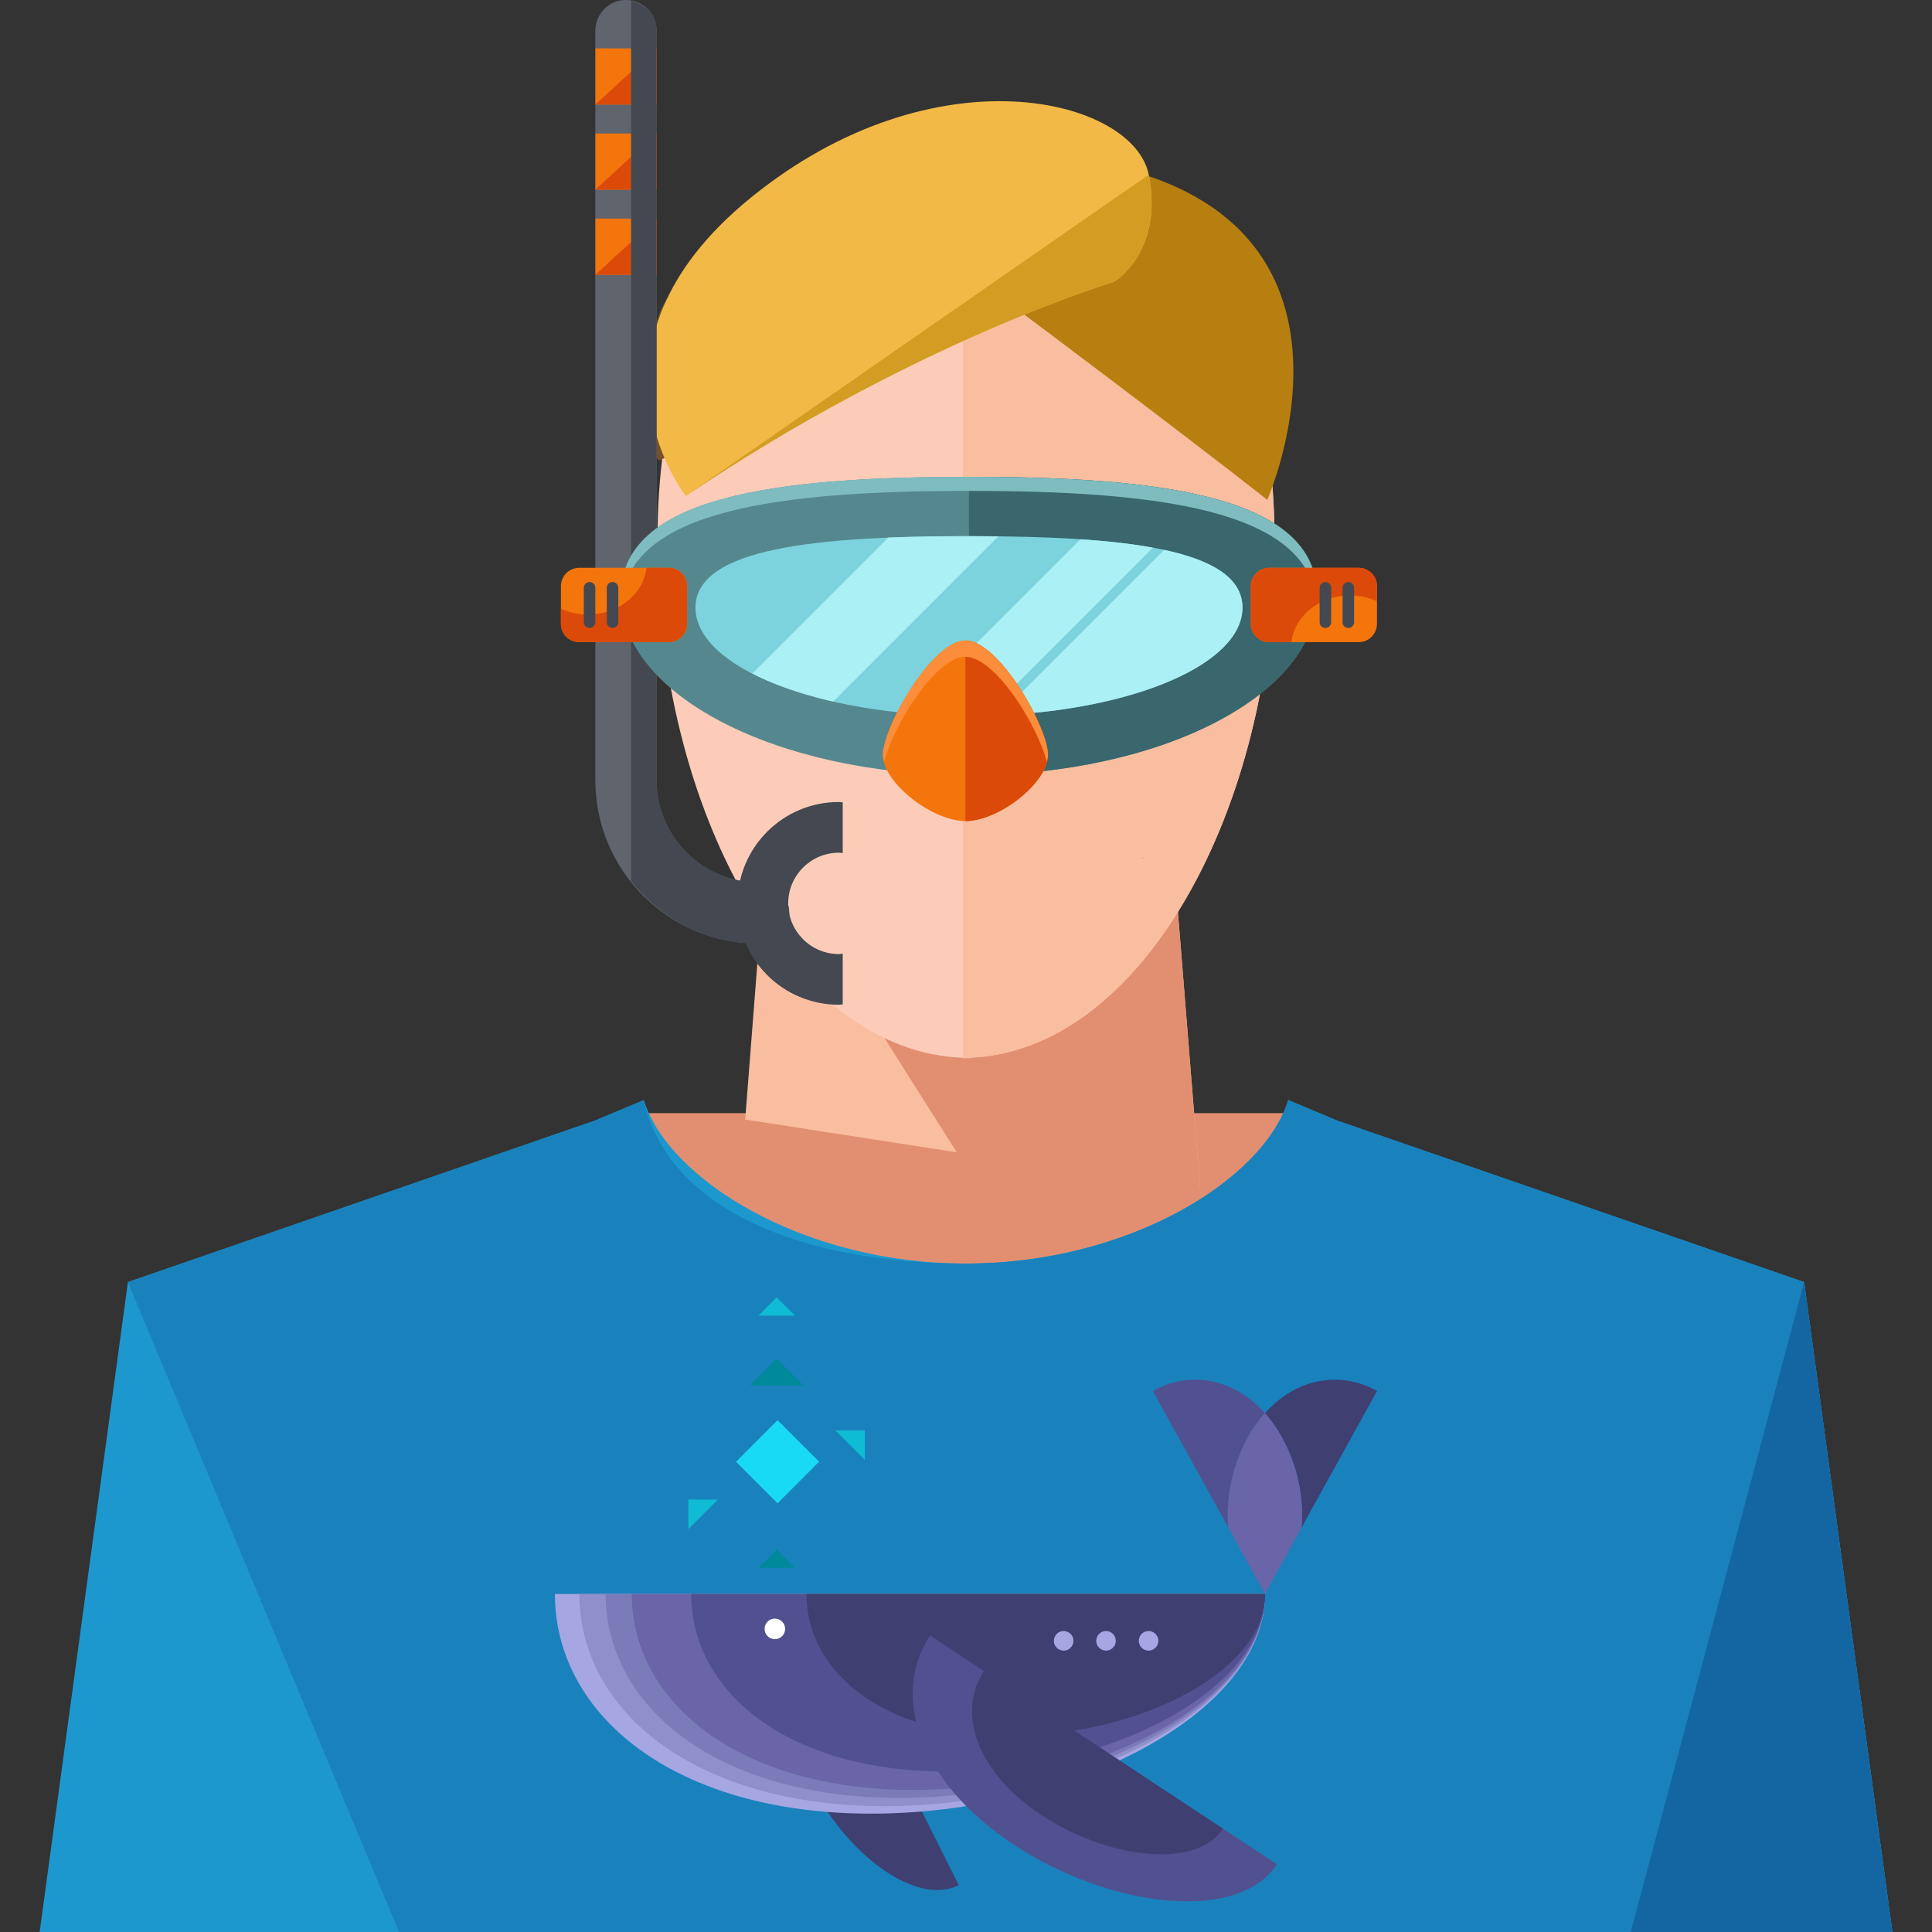 <?xml version="1.0" encoding="iso-8859-1"?>
<!-- Generator: Adobe Illustrator 19.0.0, SVG Export Plug-In . SVG Version: 6.00 Build 0)  -->
<svg version="1.1" id="Layer_1" xmlns="http://www.w3.org/2000/svg" xmlns:xlink="http://www.w3.org/1999/xlink" x="0px" y="0px"
	 viewBox="0 0 492.208 492.208" style="enable-background:new 0 0 492.208 492.208;" xml:space="preserve">
<rect x="0" y="0" width="492.208" height="492.208" fill="#333333" stroke="none"/>
<polygon style="fill:#E28F71;" points="325.936,451.2 168.064,451.2 160.272,283.584 333.728,283.584 "/>
<path style="fill:#1D98CE;" d="M459.624,326.632L341.16,285.664l2.496,1.08l-15.472-6.48c-6.184,20.184-40.528,41.648-82.08,41.648
	c-41.56,0-75.888-21.464-82.072-41.648l-15.504,6.488l2.504-1.08l-118.448,40.96l-22.48,165.576h29.952h152.752h46.312h13.968
	h48.472h150.592h29.952L459.624,326.632z"/>
<g>
	<path style="fill:#1982BC;" d="M101.648,492.208h91.16h46.312h13.968h48.472h150.592h29.952l-22.48-165.568L341.16,285.672
		l2.496,1.08l-15.472-6.488c-6.184,27.984-40.528,41.648-82.08,41.648c-41.56,0-75.888-13.664-82.072-41.648l-15.504,6.488
		l2.504-1.08l-118.448,40.96"/>
	<path style="fill:#1982BC;" d="M239.12,492.208h13.968h48.472h150.592h29.952l-22.48-165.568L341.16,285.672l2.496,1.08
		l-15.472-6.488c-6.184,20.184-40.528,41.648-82.08,41.648"/>
</g>
<polyline style="fill:#1466A3;" points="415.456,492.208 452.152,492.208 482.104,492.208 459.624,326.632 "/>
<polygon style="fill:#F9BDA0;" points="305.792,303.176 189.848,285.224 196.04,205.752 297.952,205.752 "/>
<polygon style="fill:#E28F71;" points="305.8,303.176 259.216,318.024 188.208,205.752 297.96,205.752 "/>
<path style="fill:#FCCCB9;" d="M324.696,138.032c0-68.24-33.984-95.872-77.816-96.144v-0.024c-0.256,0-0.512,0.016-0.776,0.016
	c-0.272,0-0.528-0.016-0.792-0.016v0.032c-43.832,0.264-77.816,27.896-77.816,96.144s33.984,129.952,77.816,131.432v0.136
	c0.256,0,0.512-0.064,0.792-0.072c0.256,0.008,0.512,0.072,0.776,0.072v-0.144C290.712,267.984,324.696,206.28,324.696,138.032z"/>
<path style="fill:#F9BDA0;" d="M245.32,269.464v0.136c0.256,0,0.512-0.064,0.792-0.072c0.256,0.008,0.512,0.072,0.776,0.072v-0.136
	c43.832-1.48,77.816-63.176,77.816-131.432c0-68.24-33.984-95.872-77.816-96.144v-0.024c-0.256,0-0.512,0.016-0.776,0.016
	c-0.272,0-0.528-0.016-0.792-0.016v0.032"/>
<path style="fill:#77502A;" d="M168.056,117.32c-4.216-1.84-3.376-29.952,0.336-38.416c3.728-8.488,10.176-6.048,14.384-4.184
	c4.232,1.856,23.336,20.248,16.512,26.504"/>
<g>
	<path style="fill:#00233F;" d="M203.032,218.736c-0.192-0.208-0.304-0.36-0.304-0.36S202.808,218.592,203.032,218.736z"/>
	<path style="fill:#00233F;" d="M290.952,218.736c0.192-0.208,0.304-0.36,0.304-0.36S291.184,218.592,290.952,218.736z"/>
</g>
<path style="fill:#B77F0F;" d="M261.48,80.552c0,0,36.536,27.288,61.392,46.784c0,0,33.144-75.048-48.728-86.736
	C192.28,28.904,261.48,80.552,261.48,80.552z"/>
<path style="fill:#F2B946;" d="M283.896,71.784c0,0-50.68,15.104-109.152,54.576c0,0-30.216-38.016,16.56-76.016
	c46.776-38.016,97.456-25.336,101.352-5.848C296.568,63.984,283.896,71.784,283.896,71.784z"/>
<path style="fill:#D39D24;" d="M292.656,44.496c3.904,19.496-8.768,27.288-8.768,27.288s-50.68,15.104-109.152,54.576"/>
<path style="fill:#60656D;" d="M193.264,240.392c-22.936,0-41.584-18.648-41.584-41.576V7.8c0-4.312,3.488-7.8,7.8-7.8
	s7.8,3.488,7.8,7.8v191.016c0,14.328,11.656,25.984,25.992,25.984c4.296,0,7.8,3.496,7.8,7.8
	C201.056,236.912,197.56,240.392,193.264,240.392z"/>
<rect x="151.704" y="12.328" style="fill:#F4750C;" width="15.592" height="14.304"/>
<polyline style="fill:#DB4A09;" points="151.672,26.632 167.272,26.632 167.272,12.328 "/>
<rect x="151.704" y="34.016" style="fill:#F4750C;" width="15.592" height="14.296"/>
<polyline style="fill:#DB4A09;" points="151.672,48.312 167.272,48.312 167.272,34.016 "/>
<rect x="151.704" y="55.696" style="fill:#F4750C;" width="15.592" height="14.304"/>
<polyline style="fill:#DB4A09;" points="151.672,70 167.272,70 167.272,55.696 "/>
<g>
	<path style="fill:#434851;" d="M193.264,224.8c-14.336,0-25.992-11.656-25.992-25.984V7.8c0-3.856-2.832-6.896-6.496-7.536v224.184
		c7.616,9.624,19.264,15.944,32.488,15.944c4.296,0,7.8-3.488,7.8-7.8C201.056,228.288,197.56,224.8,193.264,224.8z"/>
	<path style="fill:#434851;" d="M214.696,242.968c-0.32,0.016-0.632,0.096-0.976,0.096c-7.136,0-12.912-5.784-12.912-12.912
		s5.784-12.912,12.912-12.912c0.344,0,0.656,0.072,0.976,0.104v-12.92c-0.336-0.016-0.632-0.104-0.976-0.104
		c-14.264,0-25.832,11.552-25.832,25.832c0,14.264,11.56,25.824,25.832,25.824c0.344,0,0.64-0.072,0.976-0.088V242.968z"/>
</g>
<path style="fill:#55888E;" d="M158.176,151.696c0-25.296,39.704-30.216,88.68-30.216s88.688,4.92,88.688,30.216
	c0,25.288-39.712,45.8-88.688,45.8S158.176,176.984,158.176,151.696z"/>
<path style="fill:#3A666D;" d="M246.856,121.48c48.976,0,88.688,4.92,88.688,30.216c0,25.288-39.712,45.8-88.688,45.8"/>
<path style="fill:#7FBCBF;" d="M246.856,125.064c47.792,0,86.624,4.736,88.496,28.464c0.048-0.616,0.184-1.208,0.184-1.832
	c0-25.296-39.712-30.216-88.688-30.216s-88.68,4.92-88.68,30.216c0,0.616,0.136,1.208,0.176,1.832
	C160.224,129.8,199.056,125.064,246.856,125.064z"/>
<path style="fill:#7CD3DD;" d="M177.184,154.8c0-15.24,31.184-18.2,69.672-18.2c38.496,0,69.68,2.96,69.68,18.2
	c0,15.224-31.184,27.592-69.68,27.592C208.368,182.392,177.184,170.024,177.184,154.8z"/>
<g>
	<path style="fill:#ABF0F4;" d="M275.256,137.384L231,181.648c5.104,0.472,10.4,0.744,15.856,0.744c1.384,0,2.728-0.048,4.088-0.08
		l42.776-42.776C288.272,138.536,282.064,137.84,275.256,137.384z"/>
	<path style="fill:#ABF0F4;" d="M254.36,136.632c-2.472-0.024-4.96-0.04-7.504-0.04c-7.152,0-14.064,0.096-20.552,0.36l-34.64,34.64
		c5.6,2.872,12.592,5.312,20.608,7.144L254.36,136.632z"/>
	<path style="fill:#ABF0F4;" d="M296.592,140.088l-42.136,42.144c34.912-1.504,62.08-13.224,62.08-27.432
		C316.536,147.272,308.928,142.752,296.592,140.088z"/>
</g>
<path style="fill:#F4750C;" d="M175.056,158.936c0,2.576-2.08,4.664-4.656,4.664h-22.832c-2.576,0-4.664-2.088-4.664-4.664v-9.616
	c0-2.568,2.088-4.664,4.664-4.664H170.4c2.576,0,4.656,2.096,4.656,4.664V158.936z"/>
<path style="fill:#DB4A09;" d="M170.4,144.656h-5.704c-0.752,6.672-7.12,11.904-14.976,11.904c-2.472,0-4.768-0.56-6.824-1.48v3.848
	c0,2.576,2.088,4.664,4.664,4.664h22.832c2.576,0,4.656-2.088,4.656-4.664v-9.616C175.056,146.752,172.976,144.656,170.4,144.656z"
	/>
<g>
	<path style="fill:#434851;" d="M151.672,158.52c0,0.808-0.656,1.464-1.464,1.464l0,0c-0.816,0-1.472-0.656-1.472-1.464v-8.776
		c0-0.808,0.656-1.464,1.472-1.464l0,0c0.808,0,1.464,0.656,1.464,1.464V158.52z"/>
	<path style="fill:#434851;" d="M157.52,158.52c0,0.808-0.648,1.464-1.464,1.464l0,0c-0.808,0-1.464-0.656-1.464-1.464v-8.776
		c0-0.808,0.656-1.464,1.464-1.464l0,0c0.816,0,1.464,0.656,1.464,1.464V158.52z"/>
</g>
<path style="fill:#F4750C;" d="M318.656,149.32c0-2.568,2.08-4.664,4.648-4.664h22.848c2.568,0,4.656,2.096,4.656,4.664v9.616
	c0,2.576-2.088,4.664-4.656,4.664h-22.848c-2.568,0-4.648-2.088-4.648-4.664V149.32z"/>
<path style="fill:#DB4A09;" d="M323.304,163.608h5.72c0.736-6.672,7.112-11.904,14.968-11.904c2.464,0,4.768,0.56,6.824,1.48v-3.848
	c0-2.568-2.088-4.664-4.656-4.664h-22.856c-2.568,0-4.648,2.096-4.648,4.664v9.616C318.656,161.52,320.736,163.608,323.304,163.608z
	"/>
<g>
	<path style="fill:#434851;" d="M342.04,149.744c0-0.808,0.656-1.464,1.472-1.464l0,0c0.808,0,1.464,0.656,1.464,1.464v8.776
		c0,0.808-0.656,1.464-1.464,1.464l0,0c-0.816,0-1.472-0.656-1.472-1.464V149.744z"/>
	<path style="fill:#434851;" d="M336.2,149.744c0-0.808,0.648-1.464,1.464-1.464l0,0c0.816,0,1.464,0.656,1.464,1.464v8.776
		c0,0.808-0.648,1.464-1.464,1.464l0,0c-0.816,0-1.464-0.656-1.464-1.464V149.744z"/>
</g>
<path style="fill:#F4750C;" d="M267,192.352c0,7.032-12.496,16.832-21.048,16.832c-8.52,0-21.024-9.808-21.024-16.832
	c0-7.04,12.496-29.168,21.024-29.168C254.504,163.192,267,185.312,267,192.352z"/>
<path style="fill:#DB4A09;" d="M245.952,163.192c8.544,0,21.048,22.128,21.048,29.168c0,7.032-12.496,16.832-21.048,16.832"/>
<path style="fill:#FC8D3A;" d="M245.952,167.328c7.744,0,18.688,18.112,20.696,26.76c0.16-0.576,0.352-1.192,0.352-1.736
	c0-7.04-12.496-29.168-21.048-29.168c-8.52,0-21.024,22.128-21.024,29.168c0,0.536,0.2,1.16,0.344,1.736
	C227.288,185.44,238.24,167.328,245.952,167.328z"/>
<path style="fill:#515191;" d="M317.912,366.2c1.288-2.336,2.752-4.384,4.36-6.168c-8.064-9.048-19.264-10.84-28.584-5.68
	l19.264,34.84C312.256,381.8,313.944,373.36,317.912,366.2z"/>
<g>
	<polygon style="fill:#3F3F72;" points="322.256,406.064 322.272,406.064 322.256,406.048 	"/>
	<path style="fill:#3F3F72;" d="M322.272,406.064v-0.016V406.064z"/>
	<path style="fill:#3F3F72;" d="M331.576,389.2l19.256-34.84c-9.32-5.168-20.544-3.368-28.56,5.68
		c1.576,1.784,3.04,3.832,4.336,6.168C330.568,373.36,332.256,381.8,331.576,389.2z"/>
	<path style="fill:#3F3F72;" d="M212.4,416.664c-10.872,5.432-14.304,20.6-5.488,38.184c8.8,17.568,26.488,30.88,37.352,25.432
		L212.4,416.664z"/>
</g>
<path style="fill:#A6A6E2;" d="M141.376,406.096c0,30.912,30.576,55.96,80.536,55.96c49.976,0,100.384-25.048,100.384-55.96H141.376
	z"/>
<path style="fill:#8F8FCC;" d="M147.608,406.096c0,29.84,29.528,54.048,77.76,54.048c48.256,0,96.928-24.2,96.928-54.048H147.608z"
	/>
<path style="fill:#7B7BBA;" d="M154.304,406.096c0,28.712,28.4,51.952,74.8,51.952c46.384,0,93.192-23.24,93.192-51.952H154.304z"/>
<path style="fill:#6965A8;" d="M160.952,406.096c0,27.576,27.28,49.92,71.824,49.92s89.52-22.344,89.52-49.92H160.952z"/>
<path style="fill:#515191;" d="M176.088,406.096c0,24.992,24.72,45.24,65.096,45.24s81.12-20.248,81.12-45.24H176.088z"/>
<path style="fill:#3F3F72;" d="M205.456,406.096c0,19.968,19.752,36.136,52.016,36.136s64.832-16.168,64.832-36.136H205.456z"/>
<path style="fill:#6965A8;" d="M326.6,366.2c-1.296-2.336-2.76-4.384-4.336-6.168c-1.608,1.784-3.072,3.832-4.36,6.168
	c-3.96,7.168-5.656,15.6-4.96,23l9.304,16.848l0.016,0.016v-0.016l9.304-16.848C332.256,381.8,330.568,373.36,326.6,366.2z"/>
<path style="fill:#515191;" d="M236.944,416.664c-9.968,15.088-3.096,37.192,21.32,53.288c24.408,16.112,57.12,20.128,67.072,5.008
	L236.944,416.664z"/>
<path style="fill:#3F3F72;" d="M250.688,425.72c-6.856,10.408-2.144,25.632,14.68,36.736c16.832,11.104,39.368,13.856,46.216,3.44
	L250.688,425.72z"/>
<circle style="fill:#FFFFFF;" cx="197.408" cy="414.984" r="2.616"/>
<rect x="190.396" y="364.86" transform="matrix(0.707 -0.708 0.708 0.707 -205.412 249.259)" style="fill:#19DAF4;" width="14.96" height="14.952"/>
<g>
	<polyline style="fill:#0FBCD3;" points="212.84,364.416 220.328,364.416 220.328,371.928 	"/>
	<polyline style="fill:#0FBCD3;" points="182.888,382.048 175.376,382.048 175.376,389.552 	"/>
</g>
<polyline style="fill:#00899B;" points="190.992,352.984 197.864,346.12 204.744,352.984 "/>
<polyline style="fill:#0FBCD3;" points="193.216,335.168 197.864,330.512 202.52,335.168 "/>
<polyline style="fill:#00899B;" points="193.216,399.408 197.864,394.768 202.52,399.408 "/>
<g>
	<circle style="fill:#A6A6E2;" cx="270.984" cy="418.024" r="2.496"/>
	<circle style="fill:#A6A6E2;" cx="281.776" cy="418.024" r="2.496"/>
	<circle style="fill:#A6A6E2;" cx="292.616" cy="418.024" r="2.496"/>
</g>
<g>
</g>
<g>
</g>
<g>
</g>
<g>
</g>
<g>
</g>
<g>
</g>
<g>
</g>
<g>
</g>
<g>
</g>
<g>
</g>
<g>
</g>
<g>
</g>
<g>
</g>
<g>
</g>
<g>
</g>
</svg>

